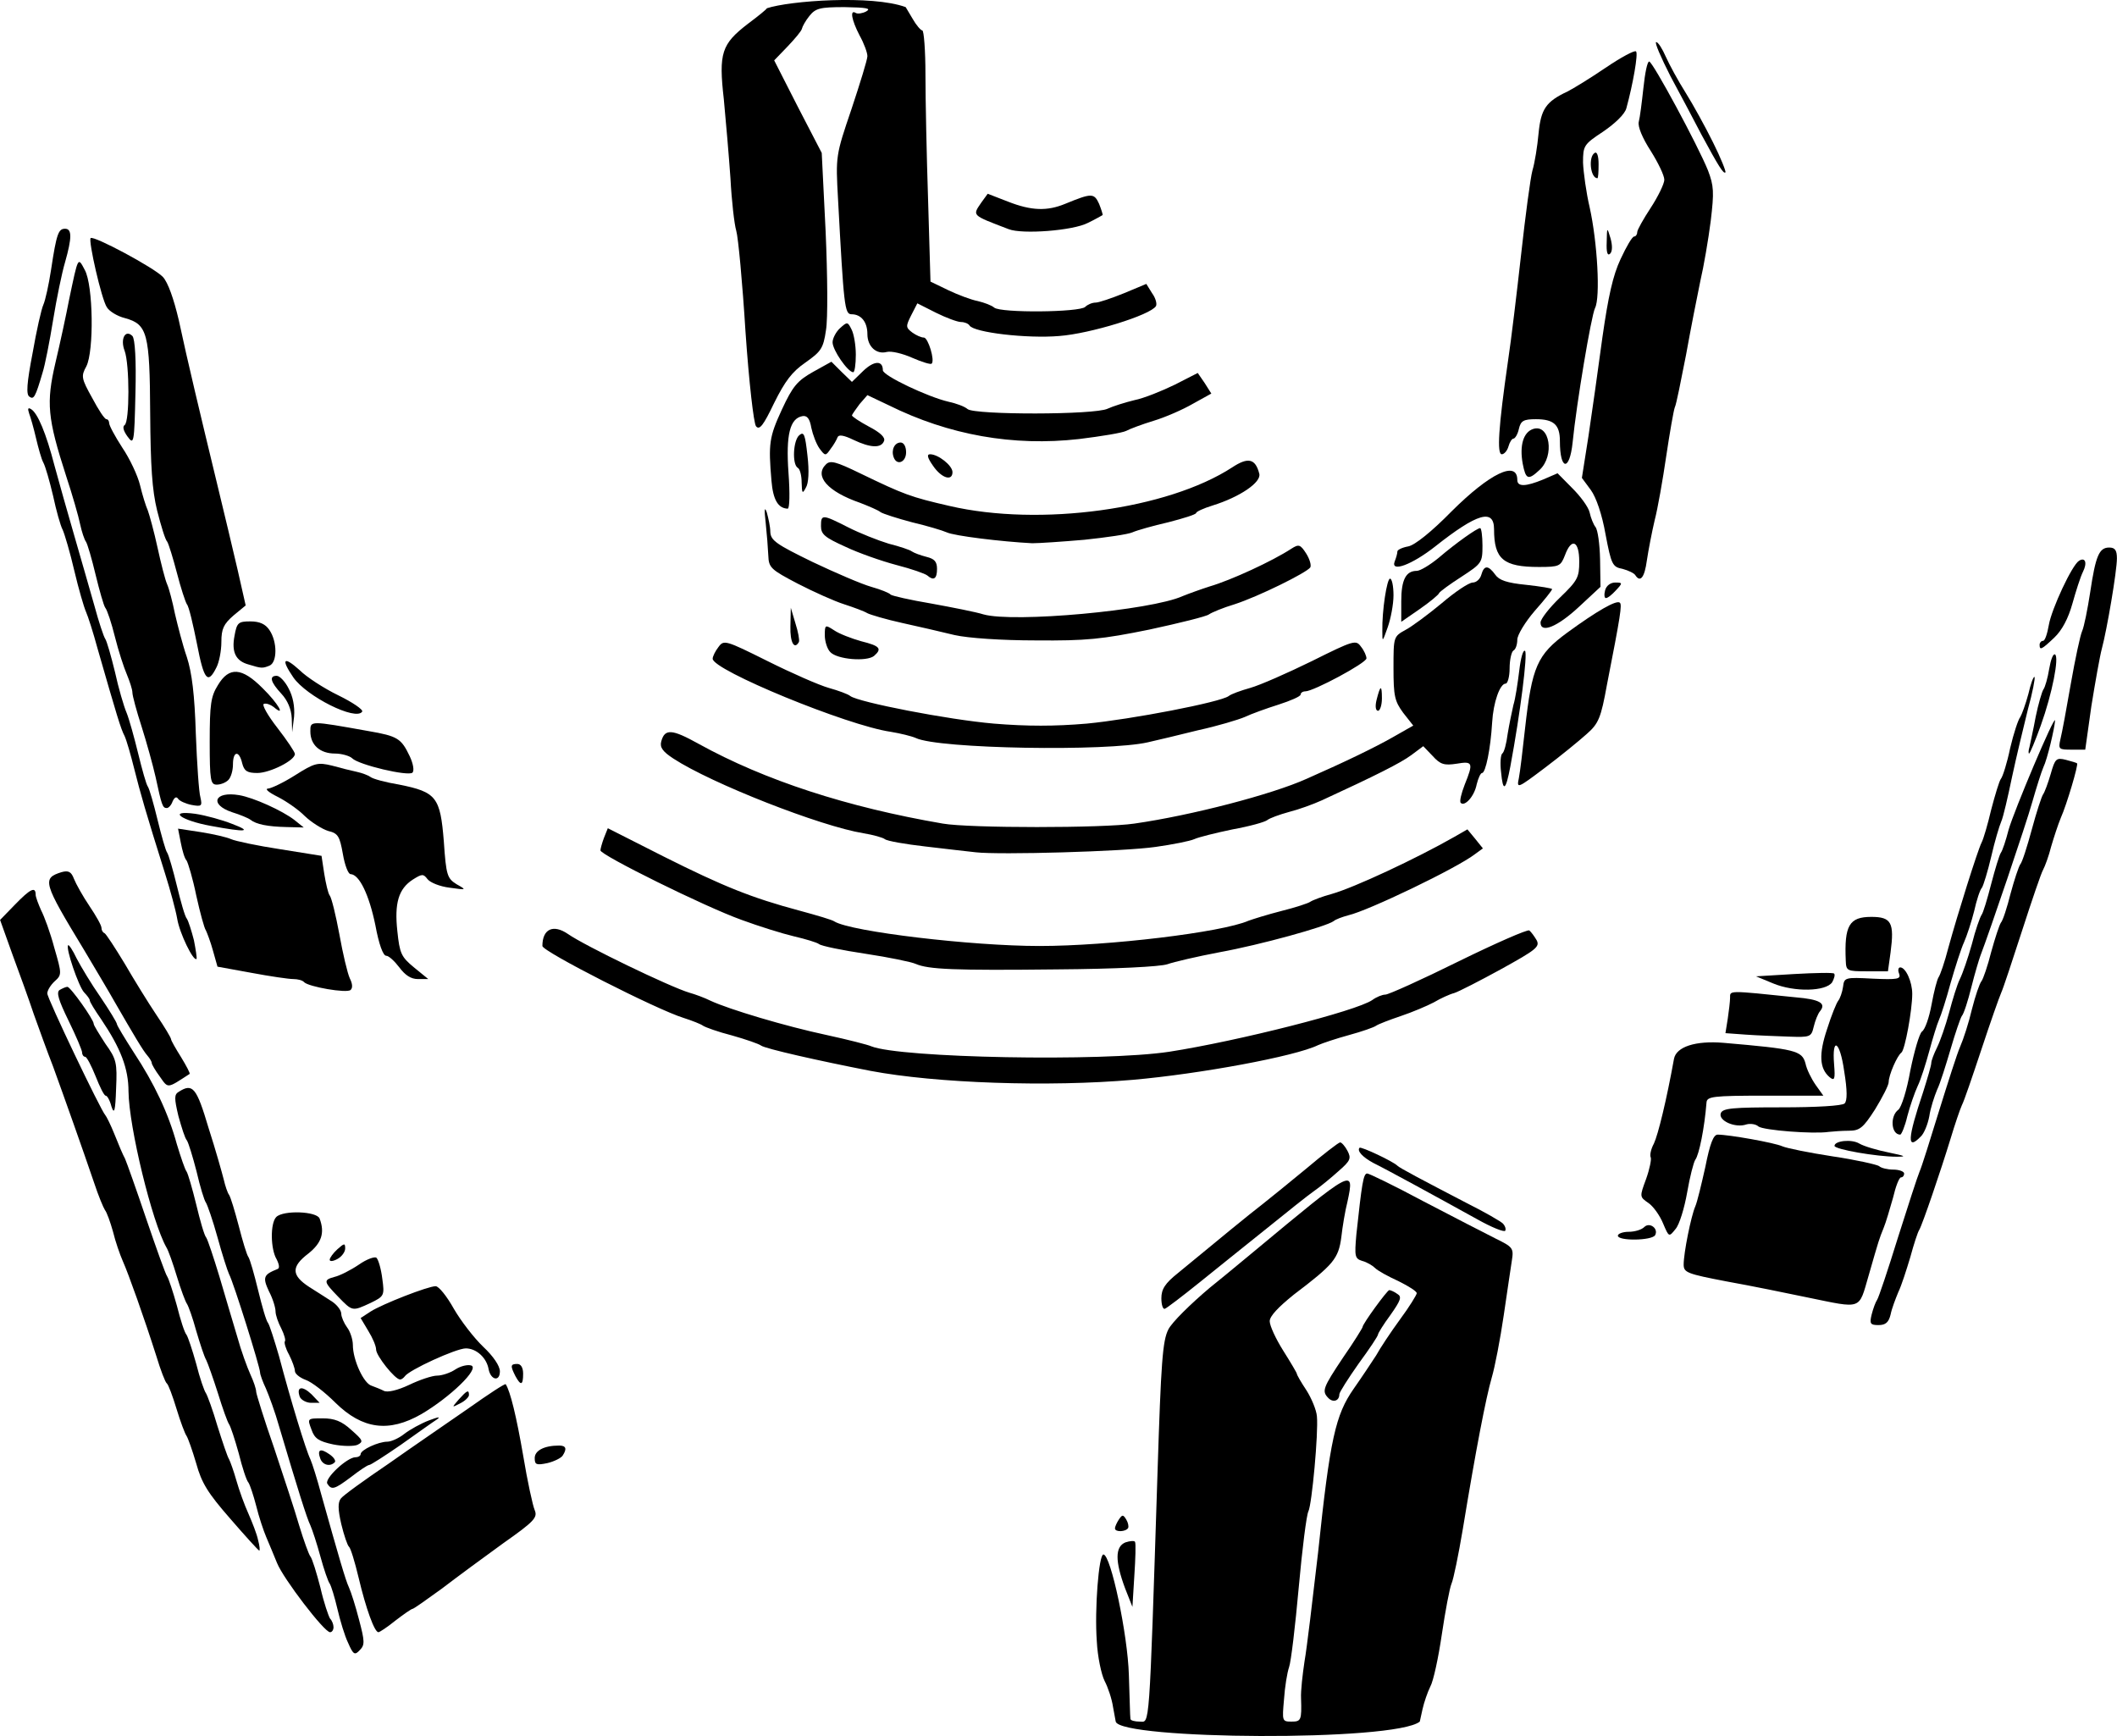 <svg xmlns="http://www.w3.org/2000/svg" id="root" viewBox="0 0 100 82">
  <path
    d="M 80.918 6.727 C 80.555 5.992 79.969 4.93 79.621 4.375 C 79.273 3.824 78.855 3.055 78.691 2.688 C 78.523 2.301 78.324 1.988 78.234 1.988 C 78.141 1.988 78.453 2.707 78.91 3.605 C 79.383 4.488 80.043 5.719 80.371 6.359 C 81.176 7.848 81.414 8.234 81.504 8.141 C 81.539 8.105 81.285 7.461 80.918 6.727 Z M 75.512 7.754 C 75.512 7.371 75.438 7.148 75.328 7.223 C 75.016 7.406 75.125 8.418 75.457 8.418 C 75.492 8.418 75.512 8.125 75.512 7.754 Z M 51.391 10.527 C 51.734 10.363 52.047 10.18 52.082 10.16 C 52.102 10.145 52.027 9.906 51.918 9.629 C 51.68 9.113 51.57 9.113 50.312 9.629 C 49.469 9.977 48.723 9.961 47.605 9.52 L 46.656 9.152 L 46.363 9.555 C 45.926 10.199 45.871 10.145 47.645 10.824 C 48.281 11.078 50.695 10.895 51.391 10.527 Z M 76.078 11.262 C 75.91 10.711 75.91 10.711 75.895 11.445 C 75.875 11.906 75.93 12.109 76.059 11.98 C 76.168 11.871 76.168 11.594 76.078 11.262 Z M 40.426 16.754 C 40.426 16.297 40.332 15.762 40.223 15.559 C 40.039 15.191 40.023 15.191 39.676 15.504 C 39.492 15.672 39.328 15.984 39.328 16.168 C 39.328 16.535 40.039 17.562 40.297 17.582 C 40.371 17.598 40.426 17.215 40.426 16.754 Z M 2.012 17.598 C 2.125 17.25 2.344 16.129 2.508 15.121 C 2.672 14.109 2.926 12.879 3.074 12.383 C 3.402 11.227 3.402 10.805 3.074 10.805 C 2.762 10.805 2.672 11.023 2.414 12.73 C 2.305 13.449 2.141 14.184 2.051 14.387 C 1.957 14.586 1.723 15.617 1.539 16.68 C 1.266 18.094 1.227 18.645 1.391 18.738 C 1.594 18.883 1.668 18.773 2.012 17.598 Z M 6.254 15.871 C 5.926 15.543 5.668 16 5.887 16.57 C 6.125 17.215 6.125 19.93 5.887 20.078 C 5.777 20.152 5.832 20.352 6.016 20.609 C 6.324 21.031 6.344 20.977 6.398 18.555 C 6.438 17.031 6.379 16 6.254 15.871 Z M 42.801 21.363 C 42.801 21.09 42.691 20.902 42.543 20.902 C 42.254 20.902 42.086 21.254 42.215 21.602 C 42.363 22.008 42.801 21.84 42.801 21.363 Z M 42.801 21.363 "
  />
  <path
    d="M 74.285 20.902 C 74.469 19.051 75.164 14.918 75.344 14.551 C 75.602 14.055 75.457 11.445 75.09 9.793 C 74.926 9.098 74.797 8.141 74.777 7.684 C 74.777 6.875 74.816 6.82 75.73 6.215 C 76.297 5.828 76.754 5.387 76.824 5.113 C 77.137 3.973 77.391 2.523 77.281 2.43 C 77.227 2.355 76.57 2.707 75.84 3.203 C 75.109 3.699 74.305 4.191 74.047 4.32 C 73.023 4.801 72.789 5.148 72.676 6.305 C 72.621 6.91 72.496 7.699 72.387 8.051 C 72.293 8.398 72.055 10.18 71.855 11.996 C 71.652 13.816 71.379 16.094 71.234 17.047 C 70.777 20.207 70.703 21.457 70.941 21.457 C 71.051 21.457 71.199 21.289 71.254 21.09 C 71.309 20.887 71.418 20.719 71.488 20.719 C 71.562 20.719 71.691 20.52 71.746 20.262 C 71.836 19.875 71.965 19.801 72.551 19.801 C 73.391 19.801 73.684 20.059 73.684 20.832 C 73.684 22.227 74.141 22.281 74.285 20.902 Z M 74.285 20.902 "
  />
  <path
    d="M 72.73 22.191 C 73.445 21.527 73.207 20.004 72.422 20.262 C 71.965 20.41 71.766 21.031 71.93 21.914 C 72.074 22.648 72.184 22.703 72.73 22.191 Z M 44.992 22.301 C 44.992 21.988 44.316 21.457 43.934 21.457 C 43.77 21.457 43.805 21.621 44.078 22.008 C 44.48 22.594 44.992 22.742 44.992 22.301 Z M 38.141 21.512 C 38.031 20.52 37.977 20.371 37.758 20.555 C 37.465 20.793 37.41 21.934 37.684 22.098 C 37.793 22.152 37.867 22.484 37.867 22.797 C 37.883 23.309 37.902 23.348 38.066 23.035 C 38.195 22.832 38.23 22.262 38.141 21.512 Z M 38.141 21.512 "
  />
  <path
    d="M 37.246 22.336 C 37.117 20.52 37.316 19.766 37.902 19.656 C 38.121 19.617 38.25 19.766 38.324 20.207 C 38.395 20.535 38.562 20.977 38.707 21.18 C 38.98 21.547 39 21.547 39.238 21.199 C 39.383 21.016 39.527 20.758 39.566 20.648 C 39.621 20.52 39.859 20.555 40.316 20.777 C 41.117 21.16 41.629 21.18 41.758 20.832 C 41.832 20.664 41.574 20.426 41.047 20.152 C 40.605 19.914 40.242 19.676 40.242 19.617 C 40.262 19.562 40.426 19.324 40.605 19.086 L 40.973 18.664 L 41.977 19.141 C 44.828 20.555 47.863 21.09 50.969 20.738 C 52.027 20.609 53.016 20.445 53.199 20.352 C 53.363 20.262 53.945 20.043 54.496 19.875 C 55.043 19.711 55.883 19.344 56.359 19.066 L 57.219 18.59 L 56.906 18.094 L 56.578 17.617 L 55.5 18.168 C 54.898 18.461 54.039 18.812 53.582 18.902 C 53.125 19.012 52.559 19.195 52.32 19.305 C 51.719 19.602 46.055 19.602 45.707 19.324 C 45.559 19.195 45.156 19.051 44.809 18.977 C 43.84 18.754 41.703 17.746 41.703 17.488 C 41.703 17.012 41.285 17.031 40.773 17.523 L 40.242 18.039 L 39.75 17.562 L 39.273 17.086 L 38.414 17.562 C 37.664 17.984 37.445 18.242 36.934 19.344 C 36.332 20.648 36.293 20.961 36.441 22.703 C 36.516 23.605 36.75 24.008 37.207 24.027 C 37.301 24.027 37.316 23.293 37.246 22.336 Z M 37.246 22.336 "
  />
  <path
    d="M 51.223 25.496 C 52.266 25.387 53.289 25.238 53.492 25.145 C 53.691 25.055 54.457 24.836 55.191 24.668 C 55.902 24.484 56.504 24.301 56.504 24.227 C 56.504 24.172 56.852 24.008 57.273 23.879 C 58.57 23.477 59.594 22.777 59.484 22.375 C 59.301 21.656 58.953 21.582 58.203 22.078 C 55.152 24.062 49.121 24.891 44.848 23.898 C 43.02 23.477 42.707 23.363 40.625 22.355 C 39.492 21.805 39.219 21.73 39.016 21.934 C 38.449 22.484 39.09 23.219 40.625 23.75 C 41.047 23.914 41.484 24.098 41.594 24.191 C 41.703 24.266 42.379 24.484 43.074 24.668 C 43.785 24.836 44.52 25.055 44.719 25.145 C 45.066 25.312 47.312 25.586 48.758 25.66 C 49.086 25.66 50.184 25.586 51.223 25.496 Z M 77.793 26.469 C 77.867 25.973 78.031 25.129 78.16 24.578 C 78.305 24.027 78.543 22.668 78.707 21.547 C 78.871 20.445 79.055 19.398 79.109 19.25 C 79.184 19.105 79.402 17.984 79.641 16.773 C 79.859 15.559 80.168 14 80.316 13.285 C 80.48 12.586 80.699 11.301 80.809 10.438 C 80.973 9.059 80.957 8.785 80.68 8.051 C 80.207 6.875 78.066 2.906 77.902 2.906 C 77.812 2.906 77.703 3.457 77.629 4.156 C 77.555 4.836 77.465 5.551 77.41 5.754 C 77.355 5.973 77.574 6.508 77.977 7.133 C 78.324 7.684 78.617 8.289 78.617 8.492 C 78.617 8.676 78.324 9.281 77.977 9.812 C 77.629 10.344 77.336 10.859 77.336 10.969 C 77.336 11.078 77.266 11.172 77.191 11.172 C 77.102 11.172 76.824 11.648 76.551 12.238 C 76.188 13.008 75.969 14 75.691 15.945 C 75.492 17.414 75.199 19.508 75.035 20.594 L 74.723 22.574 L 75.145 23.145 C 75.398 23.492 75.676 24.301 75.84 25.238 C 76.113 26.672 76.168 26.781 76.645 26.871 C 76.918 26.945 77.191 27.074 77.246 27.168 C 77.484 27.535 77.684 27.277 77.793 26.469 Z M 44.262 26.871 C 44.262 26.523 44.133 26.395 43.77 26.305 C 43.477 26.23 43.184 26.121 43.074 26.047 C 42.984 25.973 42.488 25.809 41.977 25.68 C 41.484 25.531 40.605 25.184 40.059 24.906 C 38.836 24.285 38.781 24.285 38.781 24.852 C 38.781 25.238 38.961 25.387 39.93 25.824 C 40.551 26.121 41.648 26.504 42.344 26.688 C 43.055 26.871 43.695 27.094 43.805 27.184 C 44.098 27.441 44.262 27.352 44.262 26.871 Z M 76.332 27.883 C 76.66 27.535 76.645 27.516 76.297 27.516 C 76.078 27.516 75.875 27.664 75.82 27.883 C 75.766 28.086 75.785 28.25 75.855 28.25 C 75.949 28.25 76.148 28.086 76.332 27.883 Z M 67.98 28.012 C 68.02 27.938 68.492 27.59 69.043 27.238 C 69.992 26.617 70.027 26.578 70.027 25.77 C 70.027 25.312 69.973 24.945 69.918 24.945 C 69.773 24.945 68.785 25.641 67.945 26.359 C 67.543 26.688 67.086 26.965 66.922 26.965 C 66.41 26.965 66.191 27.387 66.191 28.398 L 66.191 29.371 L 67.066 28.766 C 67.543 28.434 67.965 28.086 67.98 28.012 Z M 67.98 28.012 "
  />
  <path
    d="M 74.598 28.652 L 75.602 27.719 L 75.582 26.414 C 75.566 25.695 75.473 25.02 75.363 24.891 C 75.273 24.777 75.145 24.469 75.09 24.211 C 75.035 23.953 74.652 23.438 74.266 23.055 L 73.574 22.355 L 72.898 22.648 C 72.055 22.996 71.672 22.996 71.672 22.668 C 71.672 21.73 70.375 22.355 68.566 24.156 C 67.633 25.109 66.828 25.754 66.52 25.809 C 66.227 25.863 66.008 25.973 66.008 26.047 C 66.008 26.137 65.953 26.34 65.879 26.523 C 65.68 27.055 66.703 26.672 67.797 25.809 C 69.773 24.246 70.574 24.008 70.574 25 C 70.574 26.414 71.016 26.781 72.695 26.781 C 73.664 26.781 73.719 26.742 73.922 26.23 C 74.23 25.387 74.598 25.531 74.598 26.523 C 74.598 27.277 74.523 27.422 73.684 28.23 C 73.188 28.707 72.77 29.242 72.77 29.406 C 72.77 29.938 73.574 29.609 74.598 28.652 Z M 65.824 28.121 C 65.824 27.68 65.75 27.332 65.66 27.332 C 65.516 27.332 65.277 28.836 65.297 29.812 C 65.297 30.344 65.297 30.344 65.551 29.629 C 65.695 29.223 65.824 28.543 65.824 28.121 Z M 54.293 29.738 C 55.738 29.426 57 29.113 57.109 29.02 C 57.238 28.93 57.766 28.707 58.316 28.543 C 59.449 28.176 61.715 27.055 61.895 26.801 C 61.949 26.688 61.859 26.395 61.695 26.137 C 61.422 25.715 61.348 25.695 61 25.918 C 60.105 26.504 58.148 27.406 57.145 27.699 C 56.742 27.828 56.176 28.031 55.867 28.156 C 54.367 28.836 47.879 29.426 46.453 29.02 C 46.109 28.91 44.992 28.691 43.988 28.508 C 42.984 28.34 42.125 28.141 42.07 28.086 C 42.016 28.012 41.613 27.848 41.156 27.719 C 40.699 27.59 39.457 27.055 38.379 26.543 C 36.68 25.715 36.406 25.531 36.387 25.129 C 36.387 24.871 36.293 24.469 36.223 24.211 C 36.113 23.898 36.094 24.062 36.168 24.688 C 36.223 25.203 36.277 25.898 36.293 26.25 C 36.312 26.816 36.422 26.91 37.684 27.57 C 38.434 27.957 39.418 28.398 39.875 28.543 C 40.332 28.691 40.828 28.875 40.973 28.965 C 41.117 29.039 41.867 29.262 42.617 29.426 C 43.367 29.59 44.48 29.848 45.086 29.996 C 45.723 30.141 47.312 30.25 48.941 30.25 C 51.316 30.27 52.047 30.195 54.293 29.738 Z M 37.738 30.324 C 37.773 30.234 37.703 29.848 37.574 29.445 L 37.355 28.707 L 37.336 29.59 C 37.316 30.344 37.52 30.711 37.738 30.324 Z M 97.035 30.121 C 97.402 29.773 97.695 29.223 97.895 28.508 C 98.059 27.918 98.277 27.238 98.387 27.02 C 98.609 26.578 98.5 26.305 98.207 26.488 C 97.875 26.688 96.91 28.766 96.781 29.516 C 96.707 29.938 96.598 30.27 96.508 30.27 C 96.414 30.27 96.344 30.363 96.344 30.453 C 96.344 30.73 96.434 30.691 97.035 30.121 Z M 41.285 30.984 C 41.684 30.637 41.559 30.508 40.68 30.289 C 40.223 30.16 39.641 29.938 39.402 29.773 C 38.98 29.5 38.961 29.5 38.961 30.012 C 38.961 30.289 39.074 30.656 39.219 30.801 C 39.547 31.152 40.938 31.262 41.285 30.984 Z M 12.723 31.445 C 13.105 31.297 13.105 30.305 12.723 29.754 C 12.539 29.48 12.266 29.352 11.828 29.352 C 11.262 29.352 11.188 29.406 11.078 30.031 C 10.93 30.801 11.133 31.227 11.754 31.391 C 12.355 31.574 12.395 31.574 12.723 31.445 Z M 12.723 31.445 "
  />
  <path
    d="M 10.219 31.535 C 10.348 31.297 10.457 30.746 10.457 30.324 C 10.457 29.699 10.566 29.48 11.023 29.078 L 11.605 28.598 L 11.223 26.91 C 11.004 25.973 10.582 24.191 10.273 22.926 C 9.469 19.602 8.848 17.012 8.445 15.121 C 8.207 14.109 7.934 13.34 7.695 13.082 C 7.277 12.641 4.426 11.117 4.281 11.246 C 4.168 11.375 4.793 14.129 5.047 14.512 C 5.156 14.699 5.539 14.938 5.906 15.027 C 6.965 15.32 7.074 15.742 7.094 19.527 C 7.113 22.023 7.184 23.145 7.422 24.117 C 7.605 24.836 7.805 25.496 7.898 25.586 C 7.969 25.695 8.172 26.359 8.355 27.055 C 8.539 27.773 8.758 28.434 8.828 28.543 C 8.922 28.637 9.121 29.5 9.305 30.418 C 9.633 32.125 9.816 32.344 10.219 31.535 Z M 65.277 32.988 C 65.277 32.328 65.203 32.344 65.02 33.078 C 64.949 33.375 64.984 33.574 65.094 33.574 C 65.184 33.574 65.277 33.316 65.277 32.988 Z M 17.109 33.613 C 17.164 33.52 16.652 33.172 15.973 32.84 C 15.297 32.512 14.477 31.977 14.164 31.664 C 13.398 30.969 13.25 31.113 13.855 31.996 C 14.477 32.895 16.816 34.07 17.109 33.613 Z M 13.637 32.527 C 13.473 32.199 13.215 31.922 13.07 31.922 C 12.703 31.922 12.777 32.215 13.289 32.766 C 13.582 33.078 13.762 33.5 13.781 33.926 L 13.801 34.586 L 13.891 33.852 C 13.93 33.375 13.836 32.895 13.637 32.527 Z M 98.789 33.355 C 98.973 32.215 99.191 30.984 99.285 30.637 C 99.523 29.754 99.996 26.984 99.996 26.375 C 99.996 25.992 99.906 25.863 99.633 25.863 C 99.156 25.863 98.992 26.25 98.734 27.973 C 98.609 28.781 98.445 29.609 98.352 29.812 C 98.262 30.012 98.023 31.133 97.82 32.289 C 97.621 33.445 97.402 34.621 97.328 34.914 C 97.219 35.395 97.254 35.41 97.859 35.41 L 98.5 35.41 Z M 54.223 35.062 C 54.625 34.973 55.703 34.715 56.598 34.492 C 57.512 34.293 58.496 33.996 58.789 33.871 C 59.102 33.723 59.812 33.465 60.398 33.281 C 60.965 33.098 61.438 32.895 61.438 32.805 C 61.438 32.73 61.531 32.656 61.66 32.656 C 62.043 32.656 64.547 31.316 64.547 31.098 C 64.547 30.984 64.438 30.73 64.289 30.547 C 64.051 30.215 63.961 30.234 61.969 31.227 C 60.816 31.793 59.52 32.363 59.062 32.492 C 58.605 32.621 58.148 32.785 58.039 32.879 C 57.637 33.172 53.434 33.98 51.332 34.18 C 49.816 34.309 48.52 34.309 46.949 34.18 C 44.793 33.996 40.57 33.172 40.168 32.879 C 40.059 32.785 39.602 32.621 39.145 32.492 C 38.688 32.363 37.391 31.793 36.258 31.227 C 34.266 30.234 34.191 30.215 33.938 30.562 C 33.793 30.746 33.664 31.004 33.664 31.113 C 33.645 31.648 40.023 34.273 42.07 34.566 C 42.527 34.641 43.055 34.77 43.258 34.859 C 44.316 35.375 52.32 35.504 54.223 35.062 Z M 96.398 34.273 C 96.945 32.75 97.273 31.043 97.074 30.914 C 96.98 30.859 96.871 31.168 96.797 31.594 C 96.727 32.031 96.598 32.473 96.523 32.566 C 96.453 32.676 96.285 33.246 96.16 33.852 C 96.051 34.457 95.902 35.098 95.867 35.281 C 95.812 35.449 95.812 35.594 95.848 35.594 C 95.887 35.594 96.141 34.988 96.398 34.273 Z M 19.355 35.723 C 18.953 34.879 18.789 34.77 17.398 34.531 C 14.621 34.035 14.66 34.035 14.66 34.547 C 14.66 35.191 15.117 35.594 15.828 35.594 C 16.141 35.594 16.523 35.707 16.633 35.816 C 16.941 36.129 19.281 36.68 19.484 36.496 C 19.574 36.402 19.52 36.074 19.355 35.723 Z M 10.785 36.844 C 10.914 36.715 11.004 36.387 11.004 36.109 C 11.004 35.465 11.297 35.43 11.441 36.055 C 11.535 36.422 11.68 36.512 12.156 36.512 C 12.738 36.512 13.93 35.926 13.93 35.613 C 13.93 35.523 13.562 34.973 13.105 34.383 C 12.648 33.797 12.355 33.281 12.465 33.246 C 12.574 33.207 12.777 33.281 12.922 33.391 C 13.527 33.906 13.141 33.227 12.41 32.512 C 11.426 31.52 10.82 31.48 10.293 32.363 C 9.961 32.895 9.906 33.262 9.906 35.027 C 9.906 36.863 9.945 37.062 10.238 37.062 C 10.418 37.062 10.656 36.973 10.785 36.844 Z M 74.945 34.676 C 75.512 34.18 75.621 33.926 75.91 32.328 C 76.551 29.059 76.625 28.562 76.516 28.469 C 76.367 28.324 75.438 28.855 74.031 29.883 C 72.605 30.93 72.367 31.48 72.039 34.402 C 71.93 35.41 71.801 36.477 71.746 36.754 C 71.637 37.266 71.672 37.25 72.988 36.258 C 73.719 35.707 74.598 34.988 74.945 34.676 Z M 71.344 36.203 C 71.82 33.648 72.164 30.895 72.039 30.746 C 71.945 30.676 71.836 31.078 71.766 31.664 C 71.691 32.273 71.582 33.008 71.488 33.301 C 71.418 33.613 71.289 34.219 71.215 34.676 C 71.16 35.117 71.051 35.539 70.961 35.594 C 70.887 35.652 70.852 36.035 70.906 36.477 C 70.996 37.434 71.125 37.359 71.344 36.203 Z M 8.152 37.855 C 8.246 37.652 8.336 37.617 8.41 37.727 C 8.48 37.836 8.773 37.965 9.047 38.02 C 9.523 38.109 9.559 38.074 9.469 37.672 C 9.395 37.434 9.305 36.074 9.25 34.66 C 9.195 32.824 9.066 31.777 8.828 31.043 C 8.629 30.473 8.391 29.535 8.262 28.984 C 8.152 28.434 7.988 27.809 7.898 27.605 C 7.805 27.406 7.605 26.617 7.441 25.863 C 7.277 25.109 7.059 24.32 6.984 24.117 C 6.891 23.914 6.727 23.383 6.617 22.926 C 6.508 22.465 6.125 21.656 5.777 21.145 C 5.43 20.609 5.156 20.098 5.156 19.984 C 5.156 19.895 5.102 19.801 5.027 19.801 C 4.938 19.801 4.645 19.344 4.352 18.793 C 3.84 17.875 3.824 17.766 4.078 17.305 C 4.445 16.59 4.406 13.469 4.004 12.75 C 3.676 12.125 3.695 12.109 3.273 14.109 C 3.129 14.863 2.836 16.223 2.617 17.141 C 2.18 19.031 2.234 19.73 3.129 22.5 C 3.422 23.383 3.715 24.41 3.785 24.762 C 3.859 25.109 3.988 25.496 4.059 25.586 C 4.133 25.695 4.336 26.395 4.516 27.148 C 4.699 27.902 4.902 28.617 4.973 28.707 C 5.066 28.82 5.266 29.426 5.43 30.086 C 5.594 30.746 5.852 31.535 5.996 31.867 C 6.125 32.18 6.254 32.566 6.254 32.711 C 6.254 32.859 6.453 33.594 6.691 34.328 C 6.93 35.082 7.223 36.145 7.348 36.695 C 7.641 38.055 7.68 38.168 7.879 38.168 C 7.969 38.168 8.098 38.02 8.152 37.855 Z M 13.91 38.734 C 13.344 38.293 11.973 37.672 11.297 37.559 C 10.125 37.359 9.871 38 10.969 38.367 C 11.332 38.477 11.734 38.645 11.828 38.719 C 12.102 38.938 12.648 39.047 13.543 39.066 L 14.348 39.086 Z M 10.969 38.918 C 10.512 38.734 9.727 38.516 9.23 38.441 C 7.879 38.258 8.539 38.754 9.961 39.012 C 11.645 39.324 11.938 39.285 10.969 38.918 Z M 10.969 38.918 "
  />
  <path
    d="M 54.586 40.004 C 55.391 39.891 56.215 39.727 56.414 39.637 C 56.613 39.543 57.438 39.34 58.223 39.176 C 59.027 39.031 59.758 38.828 59.867 38.734 C 59.977 38.645 60.434 38.477 60.891 38.352 C 61.348 38.238 62.043 37.984 62.445 37.801 C 64.965 36.641 66.172 36.035 66.664 35.668 L 67.23 35.246 L 67.672 35.707 C 68.035 36.109 68.219 36.164 68.805 36.074 C 69.57 35.945 69.609 36.02 69.188 37.062 C 69.023 37.488 68.93 37.871 69.004 37.926 C 69.188 38.109 69.645 37.617 69.754 37.047 C 69.828 36.754 69.938 36.512 70.008 36.512 C 70.176 36.512 70.41 35.375 70.484 34.125 C 70.539 33.172 70.852 32.289 71.125 32.289 C 71.215 32.289 71.309 31.961 71.309 31.574 C 71.309 31.168 71.398 30.785 71.488 30.73 C 71.598 30.676 71.672 30.434 71.672 30.215 C 71.672 29.996 72.039 29.387 72.496 28.855 C 72.953 28.34 73.316 27.883 73.316 27.828 C 73.316 27.789 72.77 27.699 72.094 27.625 C 71.18 27.535 70.812 27.406 70.633 27.148 C 70.301 26.688 70.102 26.688 69.973 27.148 C 69.918 27.352 69.734 27.516 69.57 27.516 C 69.387 27.516 68.73 27.957 68.109 28.488 C 67.488 29.004 66.703 29.59 66.391 29.754 C 65.824 30.066 65.824 30.086 65.824 31.555 C 65.824 32.879 65.879 33.117 66.281 33.668 L 66.758 34.273 L 65.789 34.824 C 64.949 35.301 63.594 35.961 61.715 36.789 C 60.086 37.523 56.285 38.516 53.582 38.902 C 52.121 39.121 45.777 39.121 44.535 38.902 C 40.023 38.129 36.129 36.863 33.004 35.137 C 31.746 34.438 31.398 34.402 31.234 35.027 C 31.16 35.301 31.305 35.504 31.816 35.836 C 33.609 37.008 38.762 39.031 40.789 39.359 C 41.246 39.434 41.703 39.562 41.797 39.637 C 41.906 39.727 42.762 39.875 43.715 39.984 C 44.664 40.094 45.742 40.223 46.09 40.258 C 47.203 40.387 53.07 40.223 54.586 40.004 Z M 9.16 44.41 C 9.047 43.969 8.902 43.512 8.828 43.398 C 8.738 43.309 8.539 42.594 8.355 41.84 C 8.172 41.086 7.969 40.387 7.898 40.277 C 7.824 40.188 7.625 39.469 7.441 38.719 C 7.258 37.965 7.059 37.266 6.984 37.156 C 6.91 37.062 6.711 36.348 6.527 35.594 C 6.344 34.844 6.105 33.98 5.98 33.668 C 5.852 33.375 5.594 32.492 5.43 31.738 C 5.246 30.984 5.047 30.289 4.973 30.18 C 4.902 30.086 4.664 29.371 4.461 28.617 C 4.242 27.863 3.824 26.375 3.512 25.312 C 3.203 24.246 2.781 22.758 2.578 22.008 C 2.18 20.465 1.777 19.508 1.465 19.324 C 1.32 19.234 1.301 19.305 1.375 19.527 C 1.445 19.711 1.594 20.227 1.703 20.703 C 1.812 21.16 1.957 21.695 2.051 21.859 C 2.141 22.023 2.344 22.723 2.508 23.422 C 2.652 24.098 2.855 24.836 2.965 25.035 C 3.055 25.238 3.312 26.102 3.512 26.965 C 3.715 27.828 3.969 28.691 4.059 28.891 C 4.152 29.094 4.406 29.883 4.609 30.637 C 5.523 33.812 5.703 34.422 5.887 34.77 C 5.98 34.973 6.18 35.668 6.344 36.328 C 6.637 37.488 6.875 38.332 7.805 41.289 C 8.043 42.043 8.301 42.996 8.371 43.398 C 8.48 44.078 9.141 45.438 9.285 45.293 C 9.305 45.254 9.25 44.867 9.16 44.41 Z M 89.305 44.98 C 89.488 43.582 89.344 43.309 88.395 43.309 C 87.352 43.309 87.113 43.711 87.188 45.383 C 87.207 45.859 87.242 45.879 88.191 45.879 L 89.18 45.879 Z M 89.305 44.98 "
  />
  <path
    d="M 55.137 45.547 C 55.445 45.438 56.543 45.18 57.602 44.98 C 59.539 44.629 62.645 43.766 62.992 43.512 C 63.102 43.418 63.414 43.309 63.688 43.234 C 64.637 43.016 68.805 41.012 69.664 40.352 L 70.047 40.074 L 69.68 39.617 L 69.316 39.176 L 68.711 39.523 C 66.902 40.555 63.961 41.93 62.902 42.227 C 62.445 42.352 62.004 42.52 61.895 42.594 C 61.805 42.664 61.184 42.867 60.527 43.031 C 59.867 43.199 59.172 43.418 58.973 43.492 C 57.711 44.043 52.355 44.684 49.105 44.684 C 45.887 44.684 40.207 44.008 39.418 43.527 C 39.328 43.453 38.578 43.234 37.773 43.016 C 35.508 42.41 34.176 41.875 31.324 40.445 L 28.711 39.121 L 28.527 39.582 C 28.438 39.82 28.363 40.094 28.363 40.168 C 28.363 40.387 33.297 42.832 35.035 43.453 C 35.84 43.75 36.953 44.098 37.5 44.227 C 38.051 44.355 38.598 44.52 38.688 44.594 C 38.797 44.684 39.785 44.887 40.883 45.051 C 41.996 45.219 43.055 45.438 43.258 45.531 C 43.859 45.789 45.047 45.844 49.926 45.789 C 52.688 45.77 54.805 45.66 55.137 45.547 Z M 19.555 45.695 C 18.953 45.199 18.879 45.035 18.77 43.988 C 18.625 42.664 18.824 41.984 19.5 41.547 C 19.941 41.27 19.996 41.27 20.195 41.527 C 20.324 41.691 20.781 41.875 21.238 41.93 C 22.043 42.043 22.059 42.043 21.566 41.766 C 21.129 41.488 21.074 41.363 20.965 39.746 C 20.797 37.652 20.617 37.414 18.863 37.062 C 18.203 36.953 17.602 36.789 17.492 36.695 C 17.398 36.625 17.109 36.512 16.852 36.457 C 16.598 36.402 16.066 36.273 15.684 36.164 C 15.008 36 14.859 36.035 13.93 36.625 C 13.379 36.973 12.793 37.25 12.648 37.25 C 12.504 37.266 12.703 37.434 13.105 37.633 C 13.508 37.836 14.094 38.238 14.402 38.551 C 14.715 38.848 15.207 39.156 15.5 39.25 C 15.973 39.359 16.047 39.508 16.195 40.332 C 16.285 40.867 16.449 41.289 16.559 41.289 C 16.98 41.305 17.438 42.281 17.73 43.695 C 17.895 44.594 18.094 45.145 18.242 45.145 C 18.367 45.145 18.641 45.402 18.863 45.695 C 19.137 46.062 19.41 46.246 19.738 46.246 L 20.23 46.246 Z M 86.547 46.395 C 86.637 46.227 86.695 46.043 86.637 45.988 C 86.602 45.934 85.742 45.953 84.758 46.008 L 82.949 46.117 L 83.75 46.449 C 84.758 46.871 86.254 46.836 86.547 46.395 Z M 86.547 46.395 "
  />
  <path
    d="M 16.523 46.211 C 16.414 45.973 16.195 45.051 16.031 44.133 C 15.863 43.234 15.664 42.41 15.574 42.297 C 15.5 42.207 15.391 41.73 15.316 41.27 L 15.188 40.426 L 13.234 40.113 C 12.156 39.949 11.113 39.727 10.914 39.637 C 10.711 39.543 10.07 39.398 9.488 39.305 L 8.41 39.141 L 8.539 39.801 C 8.609 40.168 8.719 40.555 8.812 40.645 C 8.883 40.754 9.105 41.488 9.27 42.297 C 9.449 43.105 9.652 43.859 9.727 43.949 C 9.781 44.062 9.945 44.484 10.055 44.887 L 10.273 45.66 L 11.883 45.953 C 12.758 46.117 13.637 46.246 13.855 46.246 C 14.055 46.246 14.293 46.301 14.367 46.395 C 14.586 46.613 16.375 46.926 16.559 46.762 C 16.668 46.668 16.652 46.465 16.523 46.211 Z M 85.672 48.504 C 85.742 48.211 85.871 47.879 85.98 47.754 C 86.273 47.387 85.945 47.203 84.828 47.109 C 81.613 46.777 81.723 46.777 81.723 47.129 C 81.723 47.293 81.668 47.754 81.613 48.121 L 81.504 48.801 L 82.473 48.871 C 83.02 48.91 83.934 48.945 84.5 48.965 C 85.504 49 85.559 48.984 85.672 48.504 Z M 53.527 51.004 C 56.668 50.727 61.164 49.902 62.262 49.367 C 62.461 49.277 63.121 49.055 63.723 48.891 C 64.328 48.727 64.91 48.523 65.004 48.449 C 65.113 48.375 65.625 48.176 66.172 47.992 C 66.719 47.809 67.414 47.512 67.727 47.348 C 68.035 47.164 68.477 46.961 68.695 46.906 C 68.914 46.836 69.918 46.32 70.922 45.77 C 72.551 44.867 72.75 44.723 72.586 44.41 C 72.477 44.227 72.332 44.023 72.238 43.949 C 72.148 43.895 70.633 44.559 68.875 45.422 C 67.141 46.281 65.586 46.98 65.441 46.98 C 65.297 46.98 65.02 47.09 64.82 47.238 C 64.07 47.754 58.516 49.168 55.227 49.68 C 52.066 50.156 42.527 49.973 41.156 49.422 C 41.008 49.352 40.059 49.109 39.055 48.891 C 37.082 48.469 34.449 47.68 33.57 47.273 C 33.281 47.129 32.824 46.961 32.566 46.891 C 31.637 46.613 27.613 44.668 26.828 44.117 C 26.133 43.641 25.621 43.879 25.621 44.684 C 25.621 44.941 31.031 47.695 32.293 48.082 C 32.695 48.211 33.113 48.375 33.207 48.449 C 33.316 48.523 33.918 48.742 34.578 48.91 C 35.234 49.094 35.855 49.312 35.949 49.387 C 36.148 49.535 38.652 50.102 41.117 50.582 C 44.207 51.168 49.543 51.352 53.527 51.004 Z M 8.957 50.727 C 8.992 50.707 8.812 50.359 8.555 49.938 C 8.301 49.535 8.082 49.148 8.082 49.094 C 8.082 49.02 7.77 48.504 7.387 47.938 C 7.004 47.367 6.324 46.266 5.887 45.512 C 5.43 44.758 5.012 44.117 4.938 44.078 C 4.848 44.043 4.793 43.934 4.793 43.824 C 4.793 43.711 4.535 43.254 4.223 42.793 C 3.914 42.336 3.586 41.746 3.492 41.508 C 3.367 41.18 3.238 41.105 2.91 41.195 C 1.977 41.488 2.031 41.672 3.969 44.867 C 4.516 45.789 5.176 46.891 5.43 47.348 C 6.309 48.871 6.766 49.645 6.965 49.863 C 7.074 49.992 7.168 50.141 7.168 50.215 C 7.168 50.27 7.332 50.562 7.551 50.855 C 7.953 51.426 7.879 51.426 8.957 50.727 Z M 4.973 49.293 C 4.68 48.836 4.426 48.434 4.426 48.359 C 4.426 48.156 3.328 46.613 3.184 46.613 C 3.109 46.613 2.945 46.688 2.816 46.762 C 2.652 46.871 2.762 47.238 3.238 48.211 C 3.586 48.926 3.879 49.605 3.879 49.719 C 3.879 49.828 3.949 49.918 4.023 49.918 C 4.098 49.918 4.316 50.34 4.516 50.836 C 4.719 51.352 4.918 51.754 4.992 51.754 C 5.066 51.754 5.191 51.977 5.266 52.27 C 5.395 52.656 5.449 52.488 5.484 51.426 C 5.539 50.195 5.504 50.031 4.973 49.293 Z M 90.094 52.73 C 90.219 52.25 90.441 51.609 90.586 51.297 C 90.73 51.004 90.969 50.25 91.133 49.645 C 91.297 49.039 91.5 48.375 91.59 48.176 C 91.684 47.973 91.938 47.184 92.141 46.43 C 92.359 45.676 92.633 44.812 92.777 44.5 C 92.906 44.207 93.125 43.547 93.254 43.031 C 93.363 42.535 93.527 42.023 93.621 41.93 C 93.691 41.82 93.895 41.16 94.059 40.461 C 94.223 39.746 94.441 39.012 94.531 38.809 C 94.625 38.605 94.844 37.652 95.043 36.695 C 95.246 35.742 95.594 34.309 95.793 33.5 C 96.012 32.711 96.141 32.031 96.105 31.977 C 96.051 31.941 95.922 32.309 95.812 32.785 C 95.684 33.262 95.5 33.758 95.43 33.871 C 95.336 33.98 95.117 34.641 94.953 35.34 C 94.809 36.035 94.605 36.68 94.516 36.789 C 94.441 36.879 94.242 37.543 94.059 38.238 C 93.895 38.938 93.691 39.637 93.602 39.801 C 93.418 40.168 92.469 43.18 92.031 44.777 C 91.863 45.438 91.645 46.062 91.574 46.156 C 91.5 46.266 91.352 46.836 91.242 47.441 C 91.133 48.047 90.934 48.633 90.785 48.727 C 90.66 48.836 90.422 49.66 90.238 50.562 C 90.074 51.5 89.816 52.305 89.672 52.418 C 89.27 52.711 89.324 53.594 89.762 53.594 C 89.816 53.594 89.984 53.207 90.094 52.73 Z M 90.094 52.73 "
  />
  <path
    d="M 87.332 53.41 C 87.844 53.41 88.008 53.281 88.574 52.398 C 88.922 51.828 89.215 51.258 89.215 51.113 C 89.215 50.781 89.617 49.863 89.816 49.719 C 89.984 49.59 90.328 47.715 90.328 46.945 C 90.328 46.375 90.02 45.695 89.762 45.695 C 89.672 45.695 89.637 45.824 89.707 45.988 C 89.801 46.246 89.652 46.281 88.465 46.227 C 87.148 46.156 87.113 46.172 87.059 46.613 C 87.023 46.871 86.914 47.164 86.84 47.258 C 86.75 47.367 86.512 47.953 86.309 48.598 C 85.906 49.789 85.945 50.469 86.418 50.875 C 86.656 51.074 86.695 50.984 86.637 50.285 C 86.527 48.926 86.914 49.168 87.113 50.598 C 87.262 51.5 87.262 51.996 87.133 52.121 C 87.023 52.234 85.797 52.305 84.172 52.305 C 81.852 52.305 81.375 52.344 81.285 52.582 C 81.156 52.93 81.961 53.297 82.492 53.113 C 82.672 53.059 82.949 53.098 83.059 53.207 C 83.293 53.391 85.672 53.574 86.383 53.465 C 86.582 53.445 87.004 53.41 87.332 53.41 Z M 90.73 53.684 C 90.879 53.555 91.062 53.113 91.133 52.73 C 91.188 52.344 91.371 51.793 91.5 51.48 C 91.645 51.188 91.918 50.305 92.141 49.551 C 92.359 48.801 92.598 48.102 92.668 47.992 C 92.762 47.898 92.961 47.273 93.125 46.613 C 93.289 45.953 93.492 45.293 93.547 45.145 C 93.984 44.008 95.703 38.938 95.996 37.891 C 96.195 37.191 96.434 36.441 96.523 36.238 C 96.707 35.871 97.055 34.383 97.074 34.035 C 97.074 33.703 95.137 38.293 94.879 39.195 C 94.754 39.691 94.586 40.188 94.516 40.277 C 94.441 40.387 94.242 41.051 94.059 41.746 C 93.875 42.465 93.676 43.125 93.602 43.215 C 93.527 43.328 93.309 43.934 93.145 44.594 C 92.961 45.254 92.707 45.988 92.578 46.246 C 92.449 46.504 92.23 47.219 92.066 47.844 C 91.902 48.449 91.645 49.184 91.5 49.477 C 91.352 49.773 91.227 50.102 91.227 50.215 C 91.227 50.324 91.043 50.949 90.84 51.59 C 90.094 53.812 90.074 54.363 90.73 53.684 Z M 89.215 54.438 C 88.668 54.328 88.047 54.145 87.828 54.016 C 87.461 53.793 86.656 53.887 86.656 54.125 C 86.656 54.289 88.648 54.637 89.582 54.637 C 90.094 54.637 90 54.602 89.215 54.438 Z M 89.215 54.438 "
  />
  <path
    d="M 79.695 56.328 C 79.824 55.574 80.004 54.895 80.078 54.785 C 80.262 54.547 80.516 53.262 80.609 52.086 C 80.625 51.793 80.883 51.754 83.387 51.754 L 86.129 51.754 L 85.762 51.242 C 85.559 50.949 85.34 50.508 85.285 50.23 C 85.121 49.625 84.812 49.551 81.414 49.258 C 80.098 49.148 79.184 49.441 79.074 50.012 C 78.727 51.938 78.324 53.594 78.125 54.016 C 77.977 54.289 77.922 54.582 77.977 54.676 C 78.012 54.766 77.922 55.227 77.758 55.684 C 77.445 56.531 77.445 56.531 77.867 56.824 C 78.105 56.988 78.414 57.43 78.562 57.797 C 78.836 58.441 78.836 58.441 79.145 58.055 C 79.328 57.852 79.566 57.062 79.695 56.328 Z M 70.996 57.797 C 70.887 57.688 70.121 57.246 69.277 56.824 C 67.16 55.723 66.117 55.172 66.008 55.062 C 65.809 54.859 64.289 54.145 64.219 54.215 C 64.09 54.363 64.363 54.656 64.875 54.934 C 65.406 55.191 67.727 56.457 69.754 57.578 C 70.465 57.98 71.07 58.219 71.105 58.129 C 71.145 58.035 71.086 57.891 70.996 57.797 Z M 78.18 58.348 C 78.359 58.035 77.922 57.707 77.668 57.961 C 77.539 58.09 77.211 58.184 76.934 58.184 C 76.66 58.184 76.422 58.273 76.422 58.367 C 76.422 58.625 78.012 58.605 78.18 58.348 Z M 16.305 58.973 C 16.305 58.715 16.266 58.715 15.938 59.008 C 15.738 59.191 15.574 59.414 15.574 59.504 C 15.574 59.598 15.738 59.578 15.938 59.469 C 16.141 59.359 16.305 59.137 16.305 58.973 Z M 16.305 58.973 "
  />
  <path
    d="M 88.266 60.258 C 88.777 58.477 88.758 58.551 88.977 58 C 89.086 57.742 89.27 57.098 89.418 56.586 C 89.543 56.051 89.707 55.613 89.801 55.613 C 89.875 55.613 89.945 55.539 89.945 55.43 C 89.945 55.336 89.707 55.246 89.434 55.246 C 89.16 55.246 88.852 55.172 88.758 55.078 C 88.648 55.008 87.68 54.785 86.566 54.621 C 85.469 54.453 84.391 54.234 84.191 54.145 C 83.824 53.977 81.668 53.594 81.137 53.594 C 80.938 53.594 80.773 54.016 80.555 55.117 C 80.371 55.941 80.168 56.789 80.078 56.988 C 79.879 57.449 79.531 59.176 79.531 59.727 C 79.531 60.109 79.676 60.168 81.594 60.535 C 82.711 60.734 84.426 61.086 85.379 61.285 C 87.992 61.82 87.789 61.891 88.266 60.258 Z M 56.668 60.57 C 57.492 59.91 58.918 58.754 59.867 58 C 60.801 57.246 61.785 56.457 62.078 56.254 C 62.371 56.051 62.883 55.629 63.23 55.316 C 63.797 54.824 63.832 54.711 63.652 54.363 C 63.539 54.145 63.375 53.961 63.305 53.961 C 63.23 53.961 62.5 54.527 61.695 55.207 C 60.871 55.887 59.941 56.641 59.613 56.898 C 59.062 57.32 57.492 58.605 55.648 60.129 C 55.023 60.625 54.859 60.902 54.859 61.324 C 54.859 61.637 54.934 61.855 55.023 61.82 C 55.098 61.801 55.848 61.23 56.668 60.57 Z M 17.508 61.543 C 18.148 61.23 18.168 61.195 18.059 60.406 C 18.004 59.945 17.875 59.504 17.785 59.414 C 17.711 59.34 17.328 59.469 16.941 59.742 C 16.559 60 16.047 60.258 15.809 60.312 C 15.262 60.461 15.281 60.535 15.973 61.25 C 16.652 61.949 16.633 61.949 17.508 61.543 Z M 89.305 62.094 C 89.363 61.801 89.543 61.34 89.672 61.027 C 89.816 60.734 90.055 59.984 90.238 59.375 C 90.402 58.77 90.586 58.203 90.66 58.09 C 90.805 57.852 91.664 55.336 92.141 53.777 C 92.34 53.113 92.578 52.418 92.668 52.215 C 92.777 52.012 93.18 50.82 93.602 49.551 C 94.02 48.285 94.441 47.09 94.531 46.891 C 94.625 46.688 95.062 45.363 95.52 43.949 C 95.977 42.535 96.414 41.25 96.508 41.086 C 96.598 40.922 96.781 40.426 96.891 39.984 C 97.02 39.543 97.219 38.938 97.348 38.625 C 97.621 38.02 98.188 36.109 98.113 36.055 C 98.098 36.035 97.859 35.961 97.586 35.891 C 97.129 35.777 97.074 35.836 96.871 36.551 C 96.742 36.992 96.578 37.434 96.508 37.523 C 96.434 37.633 96.195 38.367 95.977 39.176 C 95.758 39.984 95.52 40.738 95.43 40.828 C 95.355 40.938 95.152 41.547 94.973 42.207 C 94.809 42.867 94.605 43.492 94.516 43.582 C 94.441 43.695 94.242 44.301 94.059 44.961 C 93.895 45.621 93.676 46.246 93.602 46.34 C 93.508 46.449 93.309 47.035 93.145 47.68 C 92.996 48.32 92.742 49.094 92.598 49.422 C 92.449 49.754 92.012 51.133 91.59 52.488 C 91.172 53.848 90.77 55.133 90.676 55.336 C 90.586 55.539 90.129 56.953 89.652 58.457 C 89.18 59.984 88.738 61.305 88.668 61.398 C 88.594 61.508 88.484 61.801 88.41 62.094 C 88.301 62.535 88.355 62.59 88.738 62.59 C 89.07 62.59 89.215 62.461 89.305 62.094 Z M 19.117 65.016 C 19.301 64.719 21.547 63.691 22.004 63.691 C 22.5 63.691 22.992 64.133 23.082 64.684 C 23.191 65.199 23.613 65.27 23.613 64.777 C 23.613 64.52 23.301 64.059 22.828 63.617 C 22.387 63.195 21.766 62.387 21.438 61.82 C 21.109 61.23 20.727 60.754 20.578 60.754 C 20.215 60.754 18.059 61.598 17.508 61.949 L 17.035 62.258 L 17.398 62.867 C 17.602 63.195 17.766 63.582 17.766 63.746 C 17.766 64.039 18.66 65.16 18.898 65.16 C 18.973 65.16 19.062 65.086 19.117 65.016 Z M 24.711 64.887 C 24.711 64.594 24.602 64.426 24.434 64.426 C 24.105 64.426 24.105 64.52 24.344 64.996 C 24.602 65.473 24.711 65.438 24.711 64.887 Z M 63.266 65.859 C 63.266 65.766 63.688 65.105 64.18 64.406 C 64.691 63.711 65.094 63.105 65.094 63.031 C 65.094 62.977 65.352 62.555 65.68 62.113 C 66.172 61.414 66.227 61.25 66.008 61.121 C 65.863 61.012 65.68 60.938 65.625 60.938 C 65.531 60.938 64.363 62.535 64.363 62.684 C 64.363 62.719 63.961 63.379 63.449 64.113 C 62.48 65.566 62.426 65.711 62.754 66.043 C 62.973 66.262 63.266 66.172 63.266 65.859 Z M 14.715 65.859 C 14.273 65.438 13.984 65.492 14.164 65.988 C 14.238 66.133 14.477 66.262 14.695 66.262 L 15.098 66.262 Z M 22.152 65.895 C 22.152 65.621 22.059 65.676 21.676 66.098 C 21.328 66.5 21.328 66.5 21.75 66.281 C 21.969 66.172 22.152 65.988 22.152 65.895 Z M 22.152 65.895 "
  />
  <path
    d="M 19.902 66.797 C 21.254 66.004 22.664 64.648 22.262 64.5 C 22.098 64.445 21.766 64.52 21.512 64.684 C 21.273 64.848 20.871 64.977 20.652 64.977 C 20.414 64.977 19.812 65.18 19.32 65.418 C 18.77 65.676 18.297 65.785 18.129 65.695 C 17.984 65.621 17.711 65.512 17.547 65.453 C 17.18 65.344 16.668 64.242 16.668 63.527 C 16.668 63.27 16.539 62.883 16.395 62.699 C 16.25 62.5 16.121 62.203 16.121 62.059 C 16.121 61.891 15.918 61.637 15.699 61.488 C 15.461 61.34 14.969 61.012 14.605 60.789 C 13.762 60.238 13.746 59.836 14.566 59.211 C 15.188 58.715 15.352 58.238 15.098 57.559 C 14.969 57.211 13.379 57.156 13.051 57.484 C 12.758 57.777 12.777 59.008 13.07 59.488 C 13.195 59.742 13.215 59.91 13.105 59.945 C 12.449 60.203 12.395 60.332 12.703 60.992 C 12.887 61.34 13.016 61.766 13.016 61.949 C 13.016 62.113 13.141 62.48 13.289 62.754 C 13.434 63.051 13.508 63.324 13.453 63.363 C 13.418 63.418 13.488 63.691 13.652 63.984 C 13.801 64.281 13.93 64.629 13.93 64.758 C 13.93 64.887 14.148 65.07 14.441 65.18 C 14.715 65.27 15.352 65.766 15.848 66.262 C 17.125 67.512 18.367 67.676 19.902 66.797 Z M 16.598 67.547 C 16.141 67.125 15.793 66.996 15.242 66.996 C 14.512 66.996 14.512 66.996 14.715 67.531 C 14.859 67.953 15.062 68.082 15.738 68.227 C 16.195 68.32 16.723 68.32 16.887 68.246 C 17.18 68.098 17.145 68.027 16.598 67.547 Z M 26.574 68.762 C 26.793 68.43 26.738 68.281 26.41 68.281 C 25.695 68.281 25.258 68.523 25.258 68.871 C 25.258 69.184 25.332 69.219 25.859 69.109 C 26.172 69.035 26.5 68.871 26.574 68.762 Z M 15.809 69.074 C 15.883 69.016 15.773 68.832 15.555 68.688 C 15.133 68.395 14.969 68.465 15.133 68.906 C 15.242 69.199 15.59 69.293 15.809 69.074 Z M 16.598 69.754 C 16.98 69.457 17.363 69.199 17.438 69.199 C 17.508 69.199 18.188 68.762 18.934 68.246 C 19.684 67.715 20.453 67.164 20.633 67.051 C 20.836 66.906 20.707 66.926 20.27 67.09 C 19.887 67.234 19.355 67.531 19.098 67.73 C 18.844 67.934 18.477 68.098 18.297 68.098 C 17.875 68.098 17.035 68.484 17.035 68.688 C 17.035 68.762 16.926 68.832 16.797 68.832 C 16.395 68.832 15.316 69.844 15.461 70.082 C 15.664 70.395 15.793 70.359 16.598 69.754 Z M 53.289 72.176 C 53.324 72.102 53.289 71.918 53.199 71.773 C 53.051 71.535 53.016 71.535 52.852 71.773 C 52.758 71.918 52.668 72.102 52.668 72.195 C 52.668 72.379 53.18 72.359 53.289 72.176 Z M 12.191 72.746 C 12.137 72.469 11.918 71.918 11.734 71.496 C 11.551 71.094 11.297 70.395 11.168 69.938 C 11.039 69.477 10.875 69.035 10.82 68.926 C 10.75 68.832 10.512 68.117 10.273 67.363 C 10.055 66.613 9.797 65.914 9.727 65.805 C 9.652 65.711 9.434 65.086 9.27 64.426 C 9.086 63.766 8.883 63.16 8.812 63.051 C 8.719 62.957 8.52 62.332 8.355 61.672 C 8.172 61.012 7.969 60.406 7.898 60.293 C 7.824 60.203 7.387 58.973 6.91 57.578 C 6.438 56.18 5.98 54.895 5.906 54.73 C 5.812 54.566 5.594 54.051 5.414 53.594 C 5.23 53.133 5.027 52.73 4.973 52.672 C 4.773 52.473 2.234 47.164 2.234 46.926 C 2.234 46.777 2.398 46.523 2.578 46.355 C 2.926 46.043 2.926 46.008 2.562 44.758 C 2.379 44.062 2.086 43.27 1.941 42.996 C 1.812 42.703 1.684 42.371 1.684 42.262 C 1.684 41.855 1.43 41.984 0.699 42.738 L 0.004 43.453 L 0.59 45.09 C 0.918 45.973 1.375 47.238 1.594 47.898 C 1.832 48.559 2.234 49.68 2.508 50.379 C 3.035 51.828 3.895 54.254 4.445 55.867 C 4.645 56.477 4.883 57.043 4.957 57.156 C 5.047 57.266 5.211 57.723 5.34 58.184 C 5.449 58.641 5.668 59.266 5.797 59.559 C 6.07 60.168 6.801 62.223 7.387 64.059 C 7.586 64.719 7.805 65.289 7.879 65.344 C 7.953 65.398 8.152 65.934 8.336 66.539 C 8.52 67.145 8.738 67.73 8.812 67.824 C 8.883 67.934 9.086 68.504 9.27 69.129 C 9.523 70.047 9.816 70.523 10.875 71.734 C 11.59 72.562 12.211 73.242 12.246 73.242 C 12.285 73.242 12.266 73.02 12.191 72.746 Z M 53.617 72.836 C 53.602 72.766 53.379 72.781 53.16 72.855 C 52.668 73.059 52.668 73.738 53.145 75.023 L 53.492 75.902 L 53.582 74.434 C 53.637 73.625 53.656 72.91 53.617 72.836 Z M 18.68 76.547 C 19.062 76.254 19.43 75.996 19.484 75.996 C 19.539 75.996 20.16 75.555 20.871 75.039 C 21.566 74.508 22.883 73.535 23.777 72.891 C 25.238 71.863 25.402 71.68 25.258 71.332 C 25.168 71.129 24.91 69.953 24.711 68.742 C 24.398 66.926 24.105 65.711 23.887 65.383 C 23.852 65.344 23.066 65.859 22.133 66.52 C 21.184 67.18 19.484 68.34 18.367 69.129 C 17.234 69.898 16.211 70.633 16.102 70.781 C 15.957 70.965 15.957 71.277 16.121 71.992 C 16.25 72.523 16.414 73.004 16.484 73.059 C 16.559 73.113 16.762 73.773 16.941 74.527 C 17.289 75.996 17.691 77.098 17.875 77.098 C 17.93 77.098 18.297 76.859 18.68 76.547 Z M 15.754 76.859 C 15.754 76.73 15.684 76.547 15.59 76.453 C 15.52 76.344 15.297 75.703 15.133 74.984 C 14.953 74.289 14.75 73.625 14.66 73.516 C 14.586 73.426 14.348 72.766 14.129 72.047 C 13.93 71.352 13.379 69.695 12.941 68.375 C 12.484 67.07 12.117 65.879 12.102 65.75 C 12.102 65.602 11.973 65.234 11.828 64.922 C 11.68 64.594 11.387 63.801 11.207 63.141 C 11.004 62.48 10.637 61.211 10.363 60.293 C 10.09 59.395 9.816 58.57 9.742 58.457 C 9.652 58.367 9.449 57.648 9.27 56.898 C 9.086 56.145 8.883 55.445 8.812 55.336 C 8.738 55.246 8.539 54.656 8.355 54.051 C 7.953 52.582 7.293 51.188 6.324 49.719 C 5.887 49.039 5.523 48.434 5.523 48.375 C 5.523 48.305 5.176 47.734 4.754 47.109 C 4.316 46.484 3.824 45.66 3.621 45.273 C 3.438 44.887 3.258 44.613 3.219 44.648 C 3.09 44.777 3.715 46.594 3.969 46.871 C 4.113 47.02 4.242 47.184 4.242 47.258 C 4.242 47.328 4.48 47.715 4.773 48.137 C 5.703 49.516 6.07 50.469 6.07 51.555 C 6.09 53.242 7.184 57.723 7.859 58.918 C 7.953 59.062 8.172 59.688 8.355 60.293 C 8.539 60.902 8.758 61.488 8.828 61.582 C 8.902 61.691 9.105 62.258 9.27 62.867 C 9.449 63.473 9.652 64.098 9.742 64.242 C 9.816 64.391 10.07 65.105 10.293 65.805 C 10.512 66.52 10.75 67.18 10.82 67.273 C 10.895 67.383 11.094 67.988 11.277 68.648 C 11.441 69.312 11.645 69.938 11.734 70.027 C 11.809 70.137 11.973 70.633 12.102 71.129 C 12.227 71.645 12.449 72.305 12.574 72.598 C 12.703 72.91 12.941 73.461 13.086 73.828 C 13.379 74.562 15.316 77.098 15.59 77.098 C 15.684 77.098 15.754 76.988 15.754 76.859 Z M 16.961 76.512 C 16.797 75.867 16.578 75.188 16.484 74.984 C 16.32 74.637 16.012 73.57 15.172 70.578 C 14.988 69.879 14.75 69.129 14.66 68.926 C 14.457 68.523 13.727 66.133 13.18 64.059 C 12.961 63.305 12.738 62.609 12.668 62.5 C 12.574 62.406 12.375 61.691 12.191 60.938 C 12.008 60.184 11.809 59.488 11.734 59.375 C 11.66 59.285 11.461 58.625 11.277 57.906 C 11.094 57.211 10.895 56.547 10.82 56.438 C 10.75 56.348 10.637 56.016 10.566 55.703 C 10.492 55.41 10.184 54.309 9.852 53.281 C 9.285 51.371 9.105 51.148 8.445 51.57 C 8.227 51.699 8.227 51.867 8.426 52.711 C 8.574 53.242 8.738 53.777 8.828 53.867 C 8.902 53.977 9.105 54.637 9.285 55.336 C 9.449 56.051 9.652 56.715 9.727 56.805 C 9.797 56.914 10.055 57.648 10.273 58.441 C 10.492 59.246 10.75 60.039 10.82 60.184 C 11.023 60.551 12.285 64.574 12.285 64.832 C 12.285 64.922 12.41 65.27 12.559 65.582 C 12.703 65.914 12.996 66.703 13.18 67.363 C 14.074 70.375 14.496 71.719 14.66 72.047 C 14.75 72.25 14.969 72.91 15.133 73.516 C 15.297 74.121 15.5 74.711 15.574 74.801 C 15.645 74.914 15.809 75.445 15.938 75.996 C 16.066 76.547 16.285 77.281 16.449 77.613 C 16.688 78.164 16.762 78.199 16.996 77.941 C 17.234 77.703 17.234 77.539 16.961 76.512 Z M 16.961 76.512 "
  />
  <path
    d="M 67.066 81.32 L 67.195 80.734 C 67.27 80.402 67.434 79.926 67.562 79.668 C 67.707 79.41 67.945 78.309 68.109 77.188 C 68.273 76.086 68.477 75.004 68.566 74.801 C 68.656 74.602 68.895 73.441 69.098 72.23 C 69.719 68.449 70.191 66.023 70.465 65.07 C 70.613 64.574 70.867 63.25 71.031 62.133 C 71.199 61.027 71.363 59.836 71.418 59.523 C 71.508 58.953 71.453 58.898 70.633 58.496 C 70.156 58.258 68.621 57.465 67.25 56.75 C 65.879 56.016 64.672 55.43 64.582 55.43 C 64.398 55.43 64.328 55.926 64.07 58.312 C 63.98 59.34 63.996 59.449 64.344 59.559 C 64.562 59.613 64.84 59.781 64.949 59.891 C 65.074 60.02 65.57 60.293 66.062 60.516 C 66.539 60.754 66.922 60.992 66.922 61.086 C 66.922 61.156 66.574 61.727 66.137 62.316 C 65.695 62.922 65.184 63.691 65.004 64.023 C 64.801 64.336 64.328 65.051 63.941 65.602 C 63.512 66.219 63.234 66.805 62.992 67.91 C 62.75 69.016 62.543 70.645 62.262 73.332 C 62.004 75.555 61.73 77.867 61.621 78.477 C 61.531 79.082 61.438 79.871 61.457 80.219 C 61.492 81.266 61.457 81.32 61 81.32 C 60.562 81.32 60.562 81.285 60.652 80.273 C 60.691 79.688 60.801 79.008 60.891 78.75 C 60.984 78.492 61.184 76.805 61.348 74.984 C 61.512 73.168 61.715 71.551 61.805 71.387 C 61.969 71.055 62.281 67.695 62.207 66.906 C 62.188 66.613 61.949 66.043 61.715 65.676 C 61.457 65.289 61.258 64.941 61.258 64.887 C 61.258 64.848 60.965 64.352 60.617 63.801 C 60.27 63.25 59.977 62.625 59.977 62.406 C 59.977 62.168 60.379 61.746 61.109 61.156 C 62.043 60.449 62.57 60.023 62.887 59.648 C 63.199 59.27 63.293 58.945 63.359 58.441 C 63.414 57.945 63.539 57.191 63.652 56.75 C 63.738 56.352 63.797 56.055 63.766 55.895 C 63.734 55.738 63.613 55.715 63.332 55.867 C 62.773 56.168 61.586 57.156 59.246 59.102 C 58.992 59.305 58.059 60.094 57.145 60.828 C 56.25 61.582 55.355 62.461 55.191 62.793 C 54.914 63.324 54.844 64.371 54.68 69.477 C 54.277 82 54.312 81.32 53.836 81.32 C 53.602 81.32 53.398 81.266 53.398 81.191 C 53.379 81.102 53.363 80.184 53.324 79.117 C 53.27 77.207 52.469 73.426 52.121 73.426 C 51.902 73.426 51.699 76.031 51.809 77.52 C 51.844 78.254 52.027 79.098 52.176 79.395 C 52.34 79.707 52.523 80.258 52.578 80.641 L 52.703 81.32 C 52.922 82.176 65.887 82.277 67.066 81.32 Z M 36.223 0.391 C 36.223 0.43 35.82 0.758 35.328 1.125 C 34.703 1.605 34.359 1.949 34.199 2.445 C 34.039 2.945 34.066 3.598 34.191 4.688 C 34.285 5.68 34.43 7.352 34.504 8.418 C 34.559 9.48 34.688 10.602 34.777 10.895 C 34.871 11.207 35.07 13.34 35.215 15.672 C 35.383 18.094 35.602 19.984 35.711 20.133 C 35.875 20.336 36.059 20.098 36.57 19.031 C 37.082 18.004 37.41 17.562 38.051 17.121 C 38.781 16.605 38.891 16.461 39.016 15.598 C 39.109 15.066 39.09 13.008 39 10.934 L 38.816 7.223 L 37.684 5.039 L 36.57 2.852 L 37.207 2.191 C 37.555 1.824 37.867 1.457 37.883 1.348 C 37.902 1.254 38.051 0.98 38.23 0.758 C 38.523 0.391 38.727 0.336 39.895 0.336 C 40.918 0.355 41.176 0.391 40.918 0.539 C 40.754 0.629 40.516 0.668 40.426 0.613 C 40.133 0.43 40.223 0.941 40.605 1.676 C 40.809 2.043 40.973 2.484 40.973 2.652 C 40.973 2.816 40.625 3.938 40.223 5.148 C 39.473 7.352 39.473 7.371 39.586 9.41 C 39.859 14.457 39.895 14.844 40.223 14.844 C 40.68 14.844 40.973 15.211 40.973 15.781 C 40.973 16.367 41.395 16.754 41.887 16.625 C 42.105 16.57 42.637 16.699 43.094 16.902 C 43.551 17.102 43.969 17.23 44.008 17.176 C 44.172 17.031 43.84 15.945 43.641 15.945 C 43.512 15.945 43.273 15.836 43.094 15.707 C 42.781 15.469 42.781 15.414 43.039 14.898 L 43.332 14.328 L 44.207 14.77 C 44.684 15.008 45.23 15.211 45.395 15.211 C 45.559 15.211 45.742 15.285 45.797 15.375 C 46 15.707 48.52 16 50.035 15.871 C 51.5 15.762 54.348 14.883 54.605 14.457 C 54.66 14.348 54.586 14.074 54.422 13.852 L 54.148 13.41 L 53.09 13.852 C 52.504 14.09 51.902 14.293 51.754 14.293 C 51.59 14.293 51.371 14.387 51.262 14.496 C 51.004 14.754 47.277 14.789 46.965 14.531 C 46.84 14.422 46.492 14.293 46.18 14.219 C 45.887 14.164 45.25 13.926 44.793 13.707 L 43.953 13.301 L 43.84 9.445 C 43.77 7.332 43.715 4.672 43.715 3.516 C 43.715 2.375 43.641 1.438 43.566 1.438 C 43.496 1.438 43.273 1.18 43.109 0.887 L 42.781 0.336 C 41.18 -0.25 37.289 0.035 36.223 0.391 Z M 36.223 0.391 "
  />
</svg>
